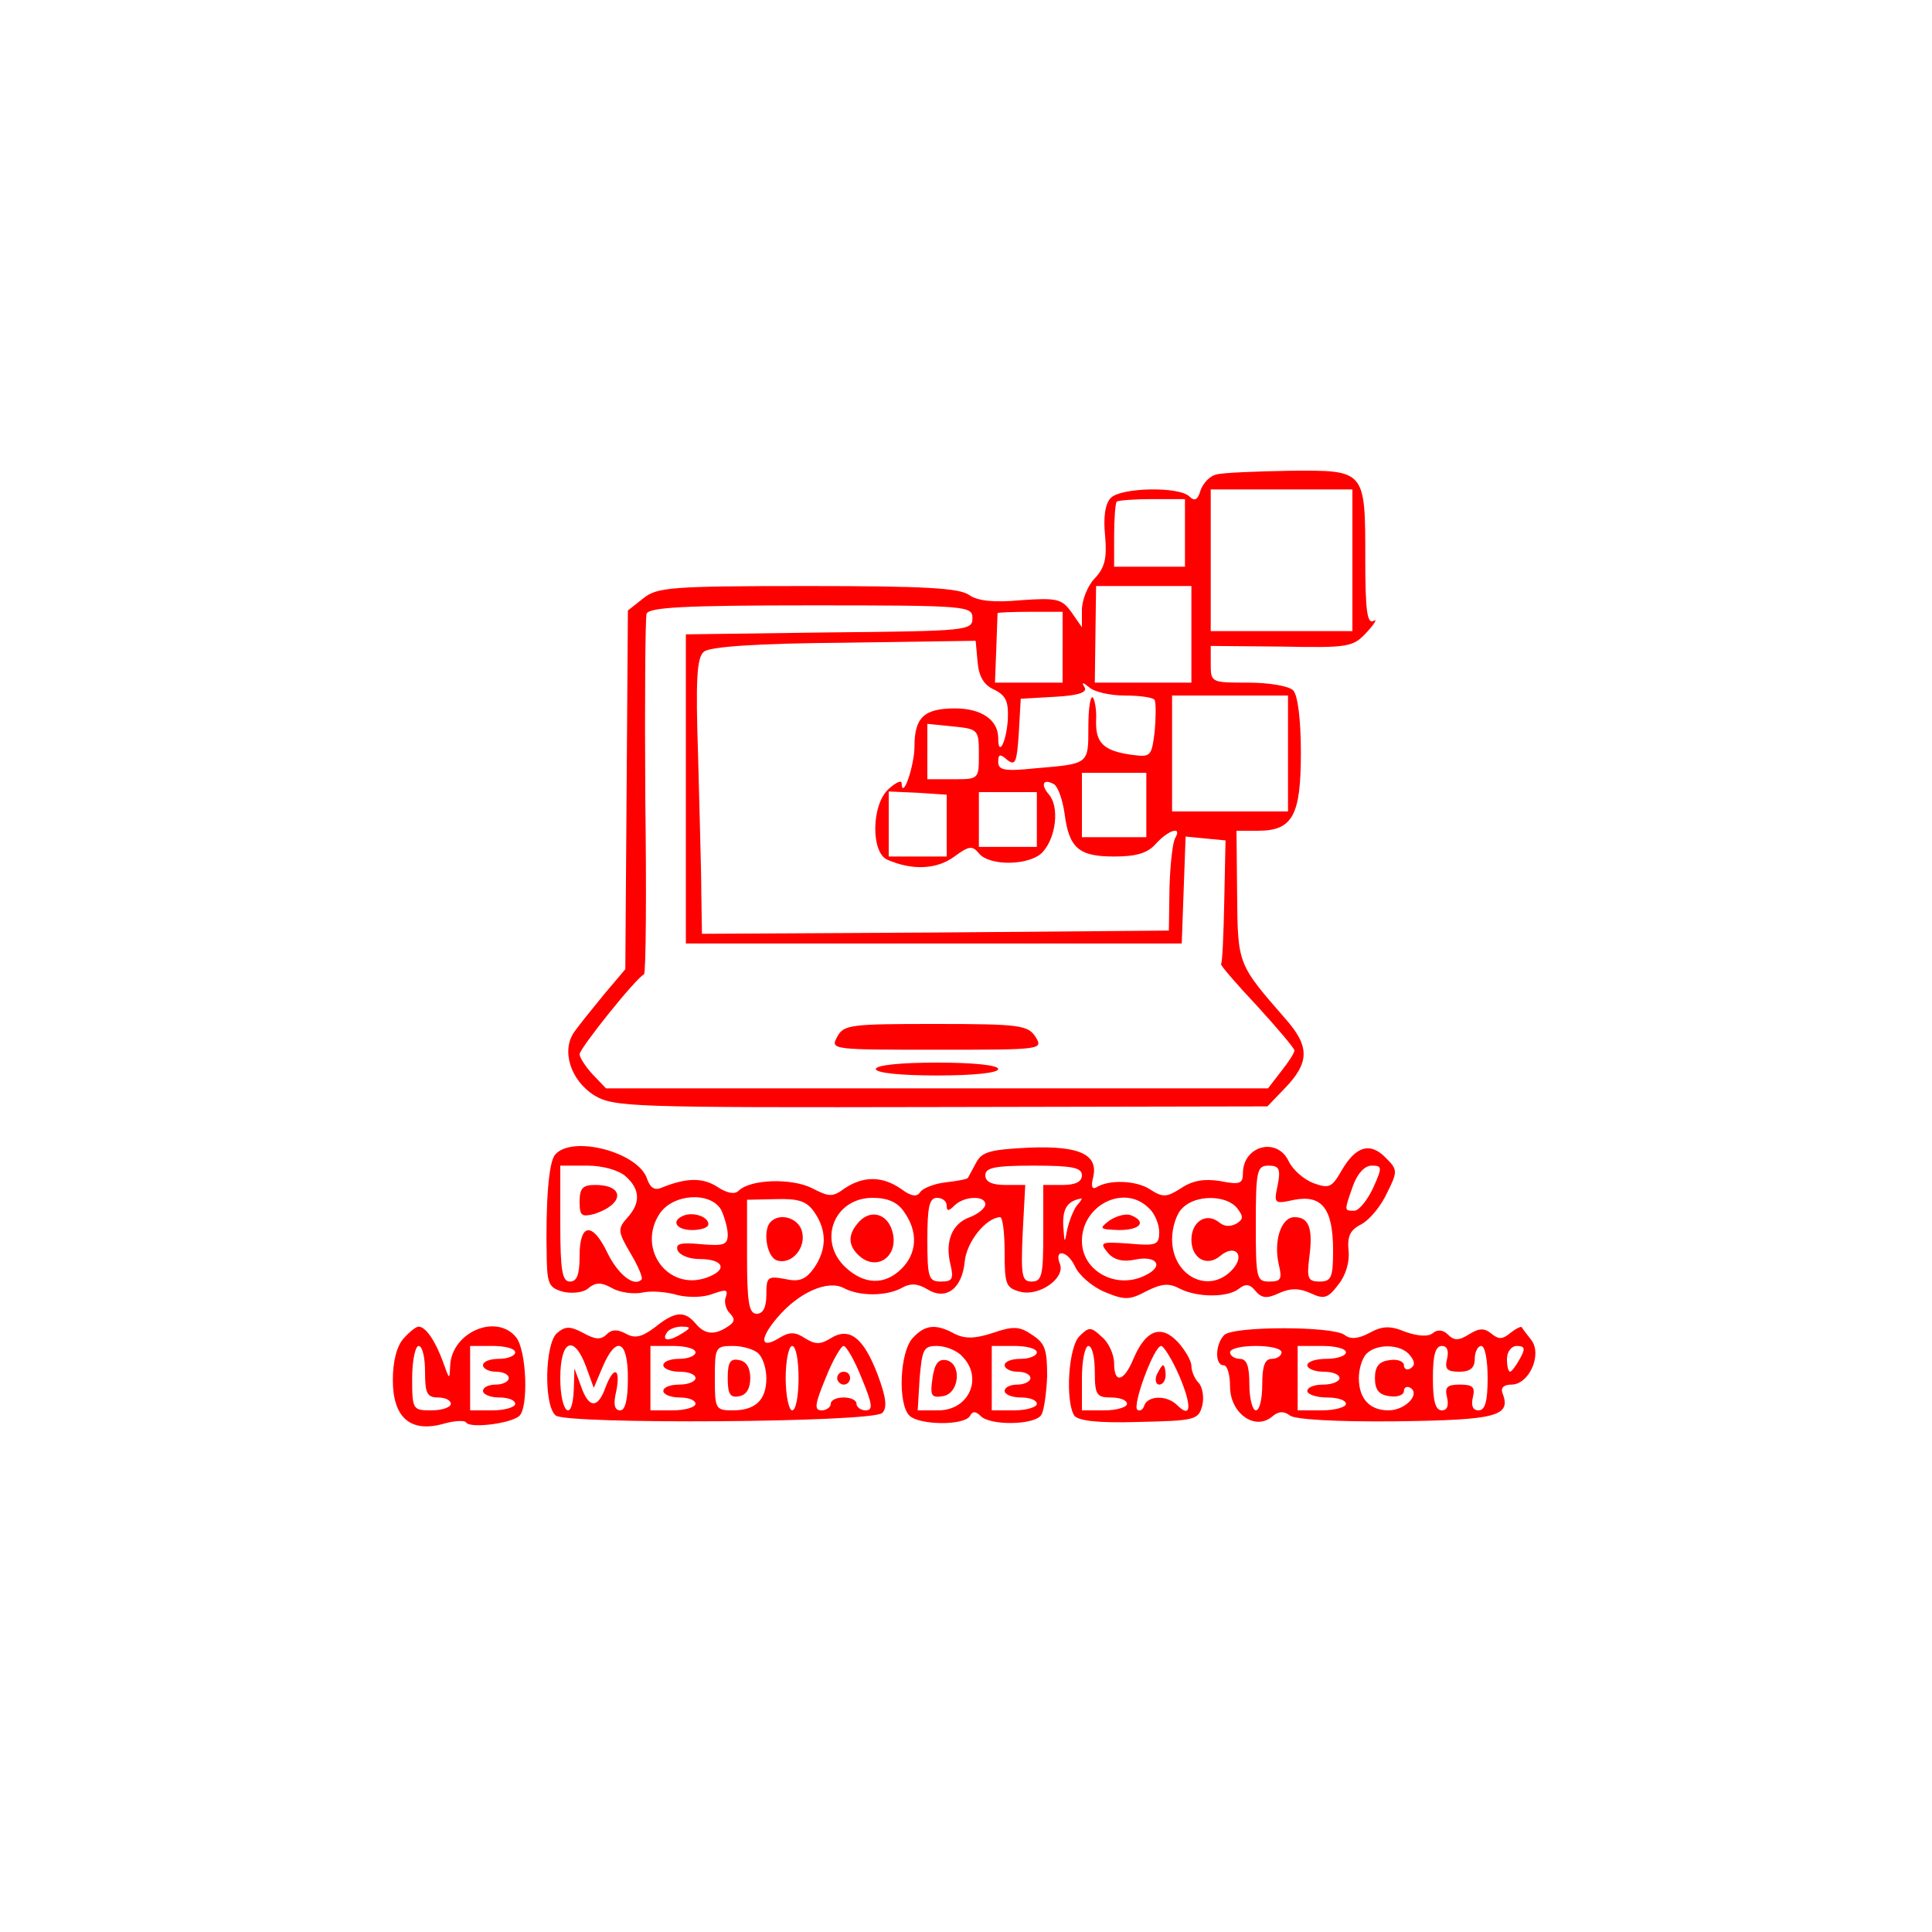 <?xml version="1.0" standalone="no"?>
<!DOCTYPE svg PUBLIC "-//W3C//DTD SVG 20010904//EN"
 "http://www.w3.org/TR/2001/REC-SVG-20010904/DTD/svg10.dtd">
<svg version="1.0" xmlns="http://www.w3.org/2000/svg"
 width="300pt" height="300pt" viewBox="0 0 300 300"
 preserveAspectRatio="xMidYMid meet">
<g transform="translate(0,300) scale(0.1,-0.1)"
fill="#ff0000" stroke="none">
<path d="M1888 2263 c-9 -2 -20 -13 -24 -25 -4 -14 -9 -17 -17 -9 -16 16 -106
14 -122 -2 -9 -9 -12 -30 -9 -59 3 -34 0 -49 -16 -66 -11 -11 -20 -34 -20 -49
l0 -27 -16 23 c-15 21 -22 23 -79 19 -43 -4 -67 -1 -80 8 -15 11 -70 14 -251
14 -213 0 -234 -2 -255 -19 l-24 -19 -2 -279 -2 -278 -33 -39 c-18 -22 -39
-48 -46 -58 -21 -29 -6 -76 31 -99 31 -18 54 -19 539 -18 l506 1 26 27 c40 41
40 66 2 109 -74 85 -74 84 -75 192 l-1 100 33 0 c54 0 67 23 67 121 0 53 -5
90 -12 97 -7 7 -38 12 -70 12 -57 0 -58 0 -58 29 l0 28 110 -1 c105 -2 111 -1
133 23 12 13 16 21 10 17 -10 -6 -13 16 -13 94 0 141 1 140 -118 139 -53 -1
-105 -3 -114 -6z m212 -133 l0 -110 -110 0 -110 0 0 110 0 110 110 0 110 0 0
-110z m-260 43 l0 -53 -55 0 -55 0 0 48 c0 27 2 51 4 53 2 2 27 4 55 4 l51 0
0 -52z m10 -158 l0 -75 -75 0 -75 0 1 75 1 75 74 0 74 0 0 -75z m-340 25 c0
-19 -8 -20 -222 -22 l-223 -3 0 -240 0 -240 385 0 385 0 3 83 3 83 31 -3 31
-3 -2 -95 c-1 -52 -3 -96 -5 -97 -1 -2 24 -31 56 -65 32 -35 58 -66 58 -69 0
-4 -9 -18 -21 -33 l-20 -26 -514 0 -514 0 -21 22 c-11 12 -20 26 -20 31 0 9
88 119 100 124 3 2 4 125 2 275 -1 150 0 278 2 285 4 10 59 13 256 13 243 0
250 -1 250 -20z m140 -45 l0 -55 -52 0 -53 0 2 52 c1 29 2 54 2 56 1 1 24 2
51 2 l50 0 0 -55z m-106 -66 c18 -9 22 -18 21 -45 -2 -36 -15 -61 -15 -30 0
28 -26 46 -67 46 -48 0 -63 -14 -63 -59 0 -30 -19 -85 -20 -57 0 5 -9 1 -20
-9 -27 -24 -28 -99 -2 -110 39 -17 77 -15 104 5 23 17 28 17 38 5 17 -21 82
-19 100 3 20 23 25 69 9 88 -14 16 -9 26 8 16 6 -4 13 -24 16 -45 7 -54 22
-67 77 -67 34 0 52 5 65 20 19 21 41 28 30 9 -4 -6 -8 -41 -9 -77 l-1 -67
-363 -3 -362 -2 -1 62 c0 35 -3 131 -5 214 -4 119 -2 153 9 162 9 8 85 13 218
14 l204 3 3 -33 c2 -23 10 -36 26 -43z m202 -9 c24 0 45 -3 47 -7 2 -5 2 -26
0 -49 -5 -39 -6 -40 -36 -36 -43 6 -56 18 -55 53 1 16 -2 32 -5 36 -4 3 -7
-17 -7 -46 0 -58 1 -57 -82 -64 -48 -5 -58 -3 -58 10 0 12 3 13 14 3 13 -10
15 -3 18 42 l3 53 53 3 c37 2 51 7 46 15 -5 8 -3 8 7 0 7 -7 32 -13 55 -13z
m254 -90 l0 -90 -90 0 -90 0 0 90 0 90 90 0 90 0 0 -90z m-480 -1 c0 -39 0
-39 -40 -39 l-40 0 0 43 0 43 40 -4 c39 -4 40 -5 40 -43z m260 -79 l0 -50 -50
0 -50 0 0 50 0 50 50 0 50 0 0 -50z m-310 -32 l0 -48 -45 0 -45 0 0 50 0 51
45 -2 45 -3 0 -48z m140 10 l0 -43 -45 0 -45 0 0 43 0 42 45 0 45 0 0 -42z"/>
<path d="M1300 1390 c-11 -20 -8 -20 155 -20 163 0 165 0 153 20 -12 18 -24
20 -155 20 -132 0 -143 -1 -153 -20z"/>
<path d="M1360 1340 c0 -6 38 -10 95 -10 57 0 95 4 95 10 0 6 -38 10 -95 10
-57 0 -95 -4 -95 -10z"/>
<path d="M862 1207 c-10 -11 -15 -73 -13 -164 1 -37 4 -43 26 -49 14 -3 32 -1
39 6 11 9 20 9 36 0 12 -7 34 -10 48 -7 13 3 38 1 54 -4 17 -4 40 -4 55 2 20
7 24 7 20 -5 -3 -7 0 -19 6 -25 9 -9 8 -14 -3 -21 -21 -14 -36 -12 -50 5 -17
20 -32 19 -63 -6 -20 -15 -31 -18 -45 -10 -13 7 -22 7 -30 -1 -9 -9 -18 -8
-36 2 -21 11 -28 11 -41 0 -19 -16 -21 -113 -2 -128 17 -14 492 -11 507 4 8 8
6 24 -7 59 -22 58 -44 75 -73 57 -16 -10 -24 -10 -40 0 -15 10 -24 10 -39 1
-30 -19 -33 -3 -4 31 33 39 78 59 103 46 24 -13 66 -13 90 0 14 8 25 7 40 -2
29 -18 54 1 58 43 3 31 33 68 55 69 4 0 7 -25 7 -55 0 -50 2 -55 25 -61 29 -7
69 21 61 43 -10 24 11 22 23 -3 6 -14 27 -32 46 -40 31 -13 39 -13 65 1 24 12
35 13 52 4 27 -14 75 -14 92 0 10 8 17 7 25 -3 10 -12 18 -13 37 -4 18 8 31 8
49 0 21 -10 27 -8 43 13 12 15 18 36 16 53 -2 22 2 32 20 41 13 7 31 29 40 49
17 34 16 36 -3 55 -24 24 -46 17 -68 -21 -15 -26 -19 -28 -44 -19 -15 6 -32
21 -38 34 -18 38 -71 24 -71 -19 0 -16 -5 -18 -35 -12 -25 4 -43 1 -61 -11
-22 -14 -28 -15 -48 -2 -21 14 -64 16 -84 3 -6 -3 -8 2 -5 14 10 37 -20 51
-98 48 -60 -3 -74 -6 -83 -23 -6 -11 -12 -22 -13 -24 -1 -2 -17 -5 -35 -7 -17
-2 -35 -9 -39 -15 -5 -8 -14 -7 -30 5 -29 20 -58 20 -87 1 -19 -14 -24 -14
-51 0 -32 16 -96 14 -114 -4 -6 -6 -18 -4 -33 6 -23 15 -49 14 -86 -1 -11 -5
-18 -1 -23 13 -13 42 -117 69 -143 38z m110 -34 c22 -20 23 -41 2 -64 -15 -17
-15 -21 5 -55 12 -20 20 -39 17 -41 -12 -12 -37 9 -53 42 -23 48 -43 46 -43
-5 0 -29 -4 -40 -15 -40 -12 0 -15 17 -15 90 l0 90 42 0 c24 0 49 -7 60 -17z
m708 2 c0 -10 -10 -15 -30 -15 l-30 0 0 -75 c0 -65 -2 -75 -18 -75 -15 0 -17
8 -14 75 l4 75 -31 0 c-21 0 -31 5 -31 15 0 12 15 15 75 15 60 0 75 -3 75 -15z
m304 -15 c-6 -29 -6 -30 26 -23 43 8 60 -14 60 -79 0 -42 -3 -48 -21 -48 -18
0 -20 5 -16 37 6 45 0 63 -23 63 -21 0 -33 -38 -24 -75 5 -21 3 -25 -15 -25
-20 0 -21 5 -21 90 0 83 2 90 20 90 16 0 19 -5 14 -30z m148 -5 c-9 -19 -22
-35 -29 -35 -16 0 -16 -1 -2 39 7 19 18 31 29 31 16 0 17 -2 2 -35z m-1012
-34 c5 -11 10 -28 10 -38 0 -16 -6 -18 -41 -15 -32 3 -40 1 -37 -9 3 -8 18
-14 34 -14 38 0 45 -17 11 -29 -60 -21 -108 45 -73 99 21 32 80 35 96 6z m145
-4 c19 -28 19 -57 -1 -86 -13 -18 -23 -22 -45 -17 -27 5 -29 3 -29 -24 0 -20
-5 -30 -15 -30 -12 0 -15 17 -15 89 l0 88 45 1 c35 1 48 -3 60 -21z m139 1
c22 -31 20 -64 -4 -88 -26 -26 -58 -25 -87 2 -44 41 -18 108 42 108 24 0 39
-7 49 -22z m66 10 c0 -9 3 -9 12 0 15 15 48 16 48 2 0 -6 -11 -15 -24 -20 -28
-10 -39 -38 -30 -74 5 -22 3 -26 -15 -26 -19 0 -21 6 -21 65 0 51 3 65 15 65
8 0 15 -5 15 -12z m202 0 c-5 -7 -12 -24 -15 -38 -4 -22 -4 -21 -6 7 -1 26 6
38 28 42 2 1 -1 -5 -7 -11z m112 -4 c9 -8 16 -25 16 -37 0 -20 -4 -22 -47 -18
-44 3 -46 2 -33 -14 9 -11 23 -15 42 -11 33 7 46 -9 19 -23 -45 -25 -101 4
-101 52 0 56 66 89 104 51z m137 0 c10 -13 10 -17 -1 -24 -9 -5 -19 -5 -27 2
-20 16 -43 1 -43 -27 0 -29 24 -43 45 -25 23 19 39 1 19 -21 -36 -40 -94 -11
-94 47 0 18 7 40 16 48 20 21 68 21 85 0z m-861 -194 c-20 -13 -33 -13 -25 0
3 6 14 10 23 10 15 0 15 -2 2 -10z m-150 -52 l12 -33 14 33 c21 49 39 41 39
-18 0 -33 -4 -50 -12 -50 -9 0 -11 10 -6 30 7 36 -4 40 -17 5 -12 -33 -26 -32
-38 3 l-10 27 -1 -32 c-2 -54 -21 -37 -21 17 0 59 21 69 40 18z m170 22 c0 -5
-11 -10 -25 -10 -14 0 -25 -4 -25 -10 0 -5 11 -10 25 -10 14 0 25 -4 25 -10 0
-5 -11 -10 -25 -10 -14 0 -25 -4 -25 -10 0 -5 11 -10 25 -10 14 0 25 -4 25
-10 0 -5 -16 -10 -35 -10 l-35 0 0 50 0 50 35 0 c19 0 35 -4 35 -10z m98 -2
c7 -7 12 -24 12 -38 0 -34 -17 -50 -52 -50 -27 0 -28 2 -28 50 0 48 1 50 28
50 15 0 33 -5 40 -12z m62 -38 c0 -27 -4 -50 -10 -50 -5 0 -10 23 -10 50 0 28
5 50 10 50 6 0 10 -22 10 -50z m98 0 c17 -41 18 -50 6 -50 -7 0 -14 5 -14 10
0 6 -9 10 -20 10 -11 0 -20 -4 -20 -10 0 -5 -7 -10 -14 -10 -12 0 -11 9 6 50
11 28 24 50 28 50 4 0 17 -22 28 -50z"/>
<path d="M900 1134 c0 -22 3 -24 23 -19 46 15 48 45 1 45 -19 0 -24 -5 -24
-26z"/>
<path d="M1063 1113 c-22 -8 -14 -23 12 -23 14 0 25 4 25 9 0 11 -21 19 -37
14z"/>
<path d="M1197 1103 c-13 -12 -7 -54 9 -60 23 -8 47 20 39 46 -6 20 -34 28
-48 14z"/>
<path d="M1335 1104 c-18 -19 -19 -36 -3 -52 29 -29 66 -2 53 38 -8 25 -32 32
-50 14z"/>
<path d="M1723 1105 c-17 -13 -16 -14 15 -15 33 0 43 13 18 23 -8 3 -22 -1
-33 -8z"/>
<path d="M1130 860 c0 -25 4 -31 18 -28 11 2 17 12 17 28 0 16 -6 26 -17 28
-14 3 -18 -3 -18 -28z"/>
<path d="M1300 860 c0 -5 5 -10 10 -10 6 0 10 5 10 10 0 6 -4 10 -10 10 -5 0
-10 -4 -10 -10z"/>
<path d="M627 922 c-11 -12 -17 -36 -17 -65 0 -58 27 -82 78 -68 17 5 34 6 36
2 6 -9 67 -2 82 10 15 12 12 103 -5 123 -31 37 -100 7 -102 -45 -1 -22 -1 -22
-11 6 -12 33 -27 55 -38 55 -4 0 -14 -8 -23 -18z m33 -52 c0 -33 3 -40 20 -40
11 0 20 -4 20 -10 0 -5 -13 -10 -30 -10 -29 0 -30 1 -30 50 0 28 5 50 10 50 6
0 10 -18 10 -40z m140 30 c0 -5 -11 -10 -25 -10 -14 0 -25 -4 -25 -10 0 -5 9
-10 20 -10 11 0 20 -4 20 -10 0 -5 -9 -10 -20 -10 -11 0 -20 -4 -20 -10 0 -5
11 -10 25 -10 14 0 25 -4 25 -10 0 -5 -16 -10 -35 -10 l-35 0 0 50 0 50 35 0
c19 0 35 -4 35 -10z"/>
<path d="M1417 922 c-20 -22 -23 -102 -5 -120 15 -15 84 -16 94 -1 4 8 9 8 17
0 15 -15 84 -14 94 2 4 6 8 34 9 60 0 41 -3 51 -23 64 -20 14 -30 14 -62 3
-28 -9 -43 -9 -59 -1 -29 16 -46 14 -65 -7z m77 -28 c33 -33 11 -84 -37 -84
l-32 0 3 50 c4 45 6 50 27 50 13 0 31 -7 39 -16z m116 6 c0 -5 -11 -10 -25
-10 -14 0 -25 -4 -25 -10 0 -5 9 -10 20 -10 11 0 20 -4 20 -10 0 -5 -9 -10
-20 -10 -11 0 -20 -4 -20 -10 0 -5 11 -10 25 -10 14 0 25 -4 25 -10 0 -5 -16
-10 -35 -10 l-35 0 0 50 0 50 35 0 c19 0 35 -4 35 -10z"/>
<path d="M1448 860 c-4 -27 -2 -31 16 -28 26 4 30 51 5 56 -12 2 -18 -6 -21
-28z"/>
<path d="M1676 925 c-17 -17 -22 -100 -8 -123 6 -8 35 -12 100 -10 88 2 93 3
99 26 3 13 0 29 -6 35 -6 6 -11 18 -11 26 0 8 -10 25 -21 37 -26 28 -50 19
-69 -26 -15 -36 -30 -39 -30 -7 0 13 -8 32 -19 41 -17 16 -20 16 -35 1z m24
-55 c0 -36 3 -40 25 -40 14 0 25 -4 25 -10 0 -5 -16 -10 -35 -10 l-35 0 0 50
c0 28 5 50 10 50 6 0 10 -18 10 -40z m131 -6 c20 -47 19 -68 -3 -46 -16 16
-45 15 -51 0 -2 -7 -7 -10 -11 -7 -8 7 26 99 37 99 4 0 17 -21 28 -46z"/>
<path d="M1796 865 c-3 -8 -1 -15 4 -15 6 0 10 7 10 15 0 8 -2 15 -4 15 -2 0
-6 -7 -10 -15z"/>
<path d="M1901 927 c-14 -14 -15 -47 -1 -47 6 0 10 -15 10 -33 0 -41 38 -69
65 -47 10 9 19 9 28 2 7 -6 71 -10 165 -9 157 2 179 8 165 44 -3 8 2 13 14 13
27 0 48 46 31 69 -7 9 -14 18 -15 20 -1 2 -9 -2 -18 -9 -12 -10 -18 -10 -29
-1 -11 9 -19 9 -35 -1 -16 -10 -23 -10 -33 0 -7 7 -16 8 -23 2 -7 -6 -23 -5
-43 2 -24 10 -36 9 -56 -2 -17 -9 -29 -10 -38 -3 -18 14 -173 14 -187 0z m89
-27 c0 -5 -7 -10 -15 -10 -11 0 -15 -11 -15 -40 0 -22 -4 -40 -10 -40 -5 0
-10 18 -10 40 0 29 -4 40 -15 40 -8 0 -15 5 -15 10 0 6 18 10 40 10 22 0 40
-4 40 -10z m100 0 c0 -5 -13 -10 -30 -10 -16 0 -30 -4 -30 -10 0 -5 11 -10 25
-10 14 0 25 -4 25 -10 0 -5 -11 -10 -25 -10 -14 0 -25 -4 -25 -10 0 -5 14 -10
30 -10 17 0 30 -4 30 -10 0 -5 -17 -10 -37 -10 l-38 0 0 50 0 50 38 0 c20 0
37 -4 37 -10z m99 -4 c8 -10 9 -16 1 -21 -5 -3 -10 -1 -10 5 0 6 -10 10 -22 8
-17 -2 -23 -10 -23 -28 0 -18 6 -26 23 -28 12 -2 22 2 22 8 0 6 5 8 10 5 16
-10 -8 -35 -34 -35 -29 0 -46 18 -46 50 0 14 5 31 12 38 16 16 53 15 67 -2z
m58 -6 c-4 -16 0 -20 19 -20 17 0 24 6 24 20 0 11 5 20 10 20 6 0 10 -22 10
-50 0 -36 -4 -50 -14 -50 -9 0 -12 7 -9 20 4 16 0 20 -20 20 -20 0 -24 -4 -20
-20 3 -13 0 -20 -8 -20 -10 0 -14 14 -14 50 0 36 4 50 14 50 8 0 11 -7 8 -20z
m113 0 c-6 -11 -13 -20 -15 -20 -3 0 -5 9 -5 20 0 11 7 20 15 20 13 0 14 -4 5
-20z"/>
</g>
</svg>
